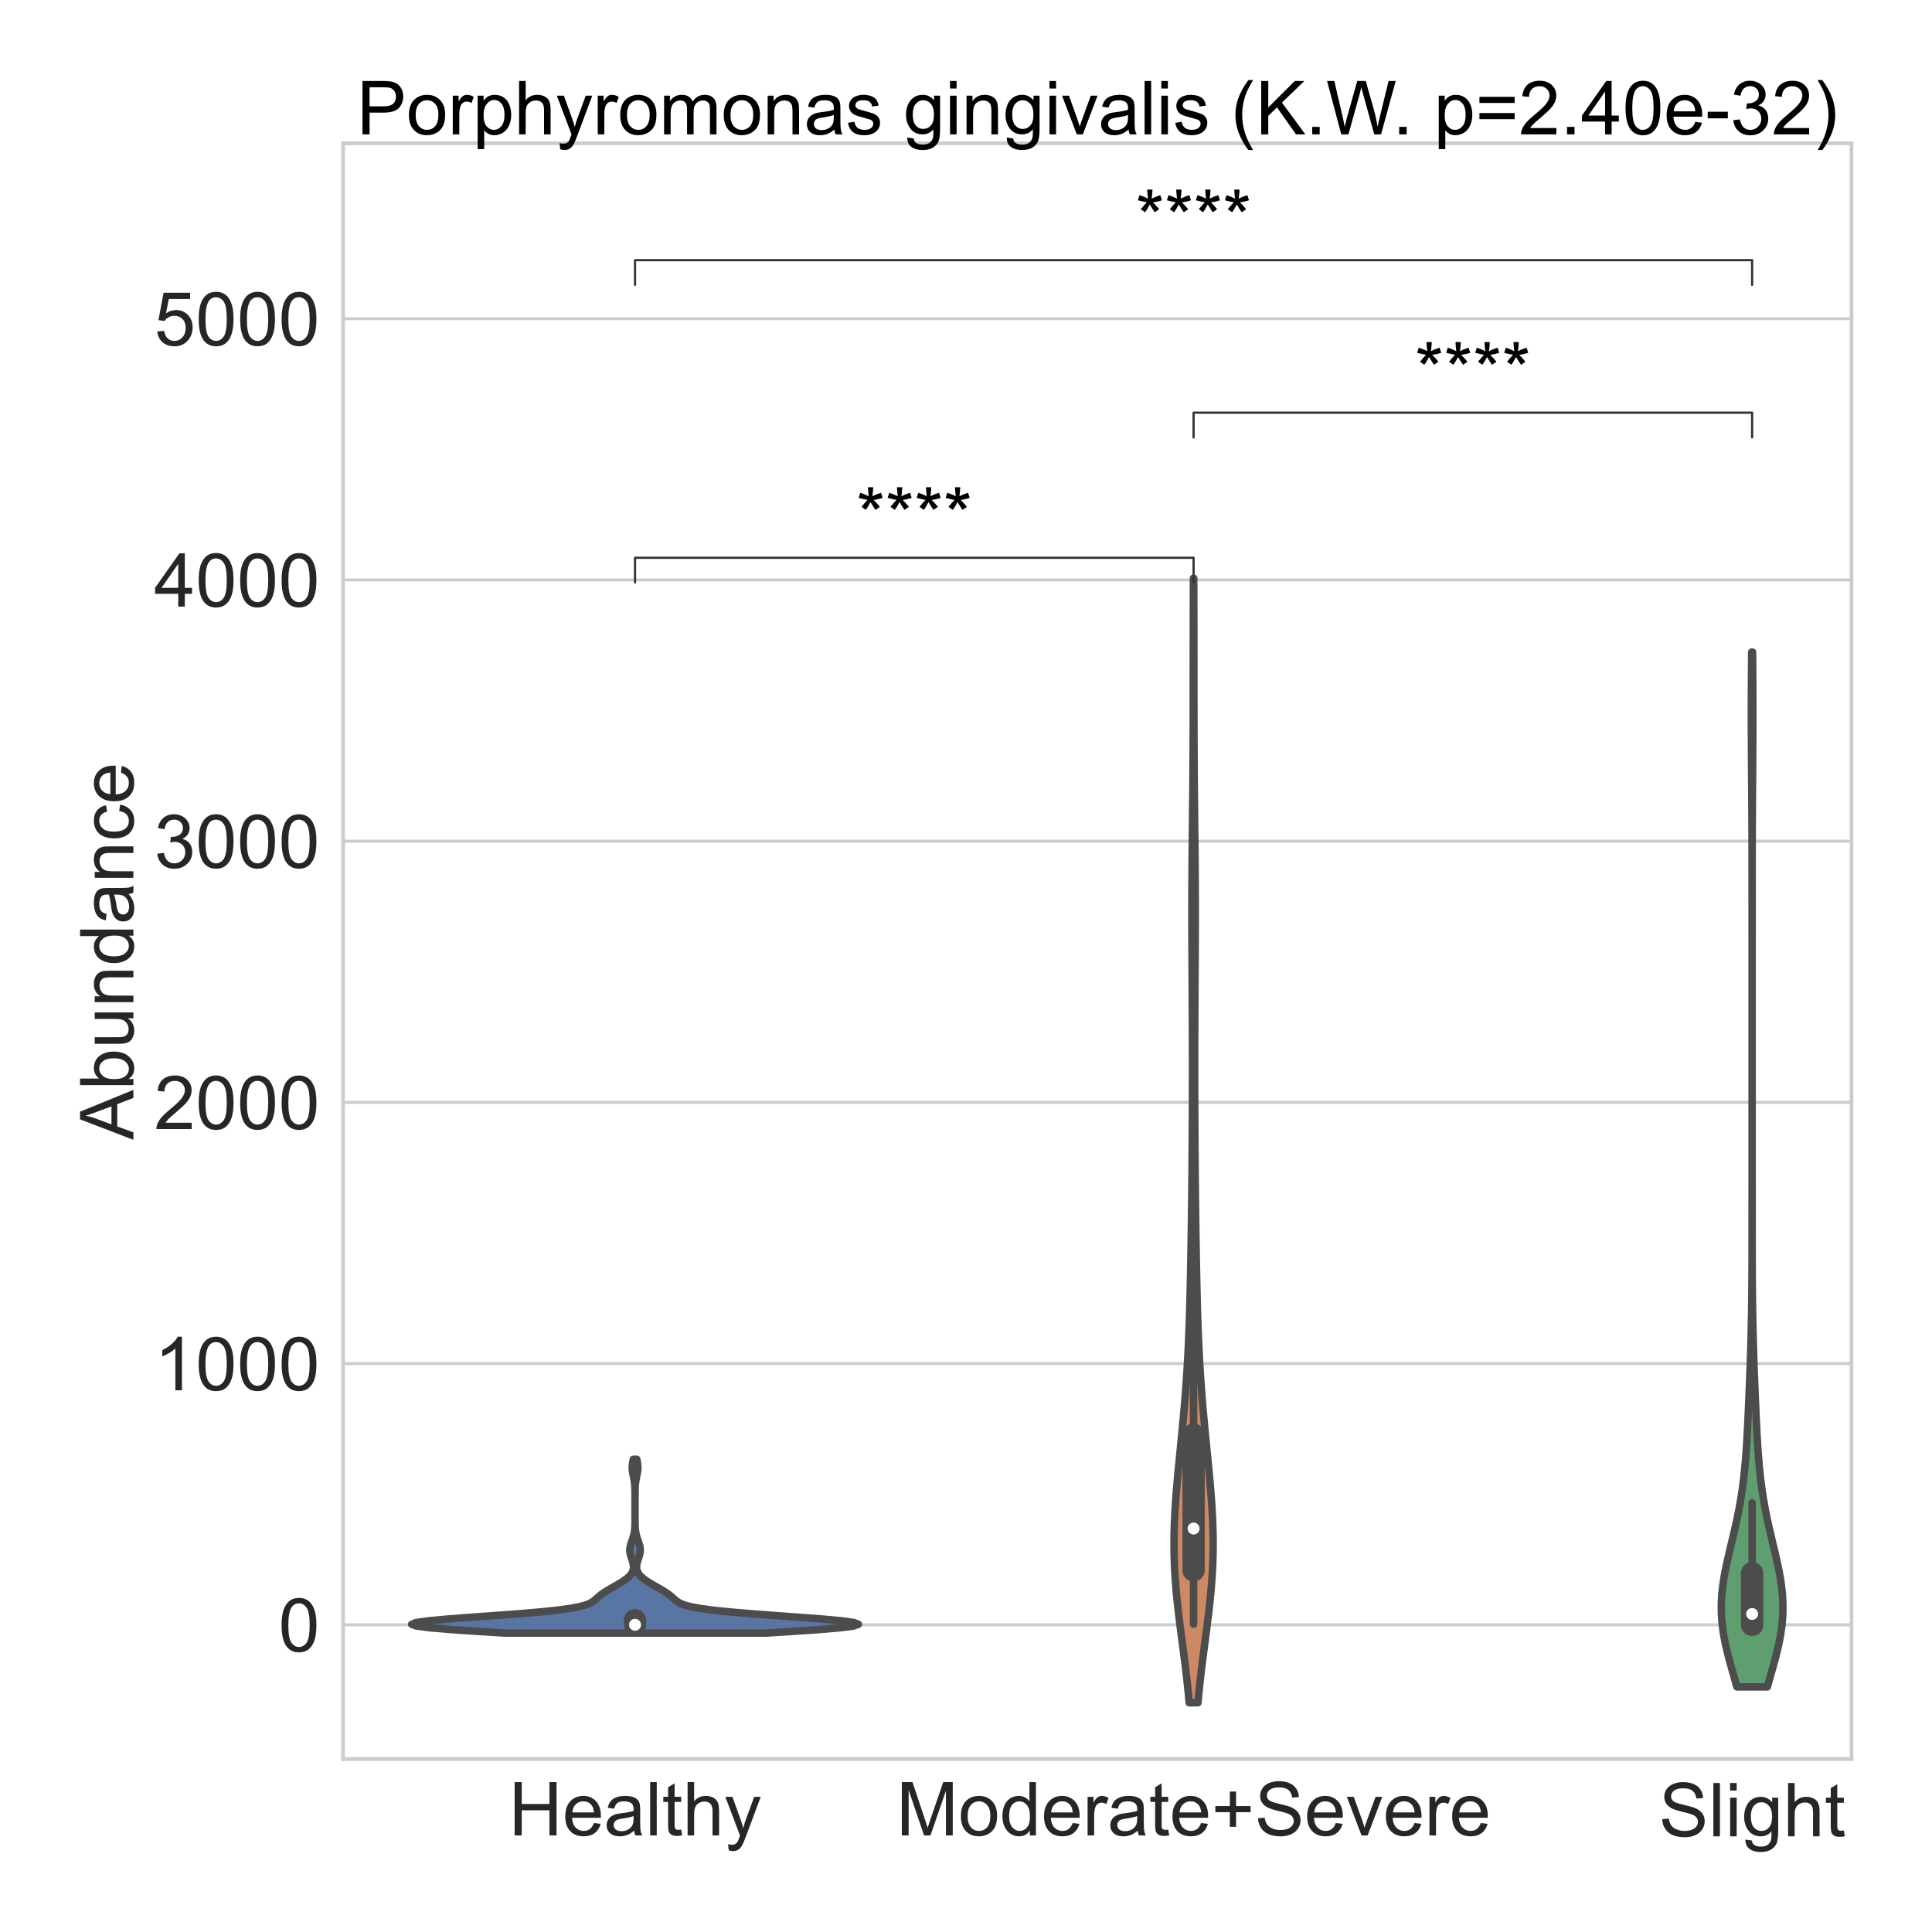 <?xml version="1.0" encoding="utf-8" standalone="no"?>
<!DOCTYPE svg PUBLIC "-//W3C//DTD SVG 1.1//EN"
  "http://www.w3.org/Graphics/SVG/1.1/DTD/svg11.dtd">
<!-- Created with matplotlib (https://matplotlib.org/) -->
<svg height="1296pt" version="1.1" viewBox="0 0 1296 1296" width="1296pt" xmlns="http://www.w3.org/2000/svg" xmlns:xlink="http://www.w3.org/1999/xlink">
 <defs>
  <style type="text/css">*{stroke-linecap:butt;stroke-linejoin:round;}</style>
 </defs>
 <g id="figure_1">
  <g id="patch_1">
   <path d="M 0 1296 
L 1296 1296 
L 1296 0 
L 0 0 
z
" style="fill:#ffffff;"/>
  </g>
  <g id="axes_1">
   <g id="patch_2">
    <path d="M 230.13 1179.94 
L 1242 1179.94 
L 1242 96.12 
L 230.13 96.12 
z
" style="fill:#ffffff;"/>
   </g>
   <g id="matplotlib.axis_1">
    <g id="xtick_1">
     <g id="text_1">
      <!-- Healthy -->
      <g style="fill:#262626;" transform="translate(341.23 1231.229)scale(0.5 -0.5)">
       <defs>
        <path d="M 8.016 0 
L 8.016 71.578 
L 17.484 71.578 
L 17.484 42.188 
L 54.688 42.188 
L 54.688 71.578 
L 64.156 71.578 
L 64.156 0 
L 54.688 0 
L 54.688 33.734 
L 17.484 33.734 
L 17.484 0 
z
" id="ArialMT-72"/>
        <path d="M 42.094 16.703 
L 51.172 15.578 
Q 49.031 7.625 43.219 3.219 
Q 37.406 -1.172 28.375 -1.172 
Q 17 -1.172 10.328 5.828 
Q 3.656 12.844 3.656 25.484 
Q 3.656 38.578 10.391 45.797 
Q 17.141 53.031 27.875 53.031 
Q 38.281 53.031 44.875 45.953 
Q 51.469 38.875 51.469 26.031 
Q 51.469 25.25 51.422 23.688 
L 12.75 23.688 
Q 13.234 15.141 17.578 10.594 
Q 21.922 6.062 28.422 6.062 
Q 33.25 6.062 36.672 8.594 
Q 40.094 11.141 42.094 16.703 
z
M 13.234 30.906 
L 42.188 30.906 
Q 41.609 37.453 38.875 40.719 
Q 34.672 45.797 27.984 45.797 
Q 21.922 45.797 17.797 41.75 
Q 13.672 37.703 13.234 30.906 
z
" id="ArialMT-101"/>
        <path d="M 40.438 6.391 
Q 35.547 2.25 31.031 0.531 
Q 26.516 -1.172 21.344 -1.172 
Q 12.797 -1.172 8.203 3 
Q 3.609 7.172 3.609 13.672 
Q 3.609 17.484 5.344 20.625 
Q 7.078 23.781 9.891 25.688 
Q 12.703 27.594 16.219 28.562 
Q 18.797 29.25 24.031 29.891 
Q 34.672 31.156 39.703 32.906 
Q 39.75 34.719 39.75 35.203 
Q 39.75 40.578 37.25 42.781 
Q 33.891 45.75 27.25 45.75 
Q 21.047 45.75 18.094 43.578 
Q 15.141 41.406 13.719 35.891 
L 5.125 37.062 
Q 6.297 42.578 8.984 45.969 
Q 11.672 49.359 16.75 51.188 
Q 21.828 53.031 28.516 53.031 
Q 35.156 53.031 39.297 51.469 
Q 43.453 49.906 45.406 47.531 
Q 47.359 45.172 48.141 41.547 
Q 48.578 39.312 48.578 33.453 
L 48.578 21.734 
Q 48.578 9.469 49.141 6.219 
Q 49.703 2.984 51.375 0 
L 42.188 0 
Q 40.828 2.734 40.438 6.391 
z
M 39.703 26.031 
Q 34.906 24.078 25.344 22.703 
Q 19.922 21.922 17.672 20.938 
Q 15.438 19.969 14.203 18.094 
Q 12.984 16.219 12.984 13.922 
Q 12.984 10.406 15.641 8.062 
Q 18.312 5.719 23.438 5.719 
Q 28.516 5.719 32.469 7.938 
Q 36.422 10.156 38.281 14.016 
Q 39.703 17 39.703 22.797 
z
" id="ArialMT-97"/>
        <path d="M 6.391 0 
L 6.391 71.578 
L 15.188 71.578 
L 15.188 0 
z
" id="ArialMT-108"/>
        <path d="M 25.781 7.859 
L 27.047 0.094 
Q 23.344 -0.688 20.406 -0.688 
Q 15.625 -0.688 12.984 0.828 
Q 10.359 2.344 9.281 4.812 
Q 8.203 7.281 8.203 15.188 
L 8.203 45.016 
L 1.766 45.016 
L 1.766 51.859 
L 8.203 51.859 
L 8.203 64.703 
L 16.938 69.969 
L 16.938 51.859 
L 25.781 51.859 
L 25.781 45.016 
L 16.938 45.016 
L 16.938 14.703 
Q 16.938 10.938 17.406 9.859 
Q 17.875 8.797 18.922 8.156 
Q 19.969 7.516 21.922 7.516 
Q 23.391 7.516 25.781 7.859 
z
" id="ArialMT-116"/>
        <path d="M 6.594 0 
L 6.594 71.578 
L 15.375 71.578 
L 15.375 45.906 
Q 21.531 53.031 30.906 53.031 
Q 36.672 53.031 40.922 50.75 
Q 45.172 48.484 47 44.484 
Q 48.828 40.484 48.828 32.859 
L 48.828 0 
L 40.047 0 
L 40.047 32.859 
Q 40.047 39.453 37.188 42.453 
Q 34.328 45.453 29.109 45.453 
Q 25.203 45.453 21.75 43.422 
Q 18.312 41.406 16.844 37.938 
Q 15.375 34.469 15.375 28.375 
L 15.375 0 
z
" id="ArialMT-104"/>
        <path d="M 6.203 -19.969 
L 5.219 -11.719 
Q 8.109 -12.5 10.25 -12.5 
Q 13.188 -12.5 14.938 -11.516 
Q 16.703 -10.547 17.828 -8.797 
Q 18.656 -7.469 20.516 -2.25 
Q 20.75 -1.516 21.297 -0.094 
L 1.609 51.859 
L 11.078 51.859 
L 21.875 21.828 
Q 23.969 16.109 25.641 9.812 
Q 27.156 15.875 29.25 21.625 
L 40.328 51.859 
L 49.125 51.859 
L 29.391 -0.875 
Q 26.219 -9.422 24.469 -12.641 
Q 22.125 -17 19.094 -19.016 
Q 16.062 -21.047 11.859 -21.047 
Q 9.328 -21.047 6.203 -19.969 
z
" id="ArialMT-121"/>
       </defs>
       <use xlink:href="#ArialMT-72"/>
       <use x="72.217" xlink:href="#ArialMT-101"/>
       <use x="127.832" xlink:href="#ArialMT-97"/>
       <use x="183.447" xlink:href="#ArialMT-108"/>
       <use x="205.664" xlink:href="#ArialMT-116"/>
       <use x="233.447" xlink:href="#ArialMT-104"/>
       <use x="289.062" xlink:href="#ArialMT-121"/>
      </g>
     </g>
    </g>
    <g id="xtick_2">
     <g id="text_2">
      <!-- Moderate+Severe -->
      <g style="fill:#262626;" transform="translate(601.248 1231.229)scale(0.5 -0.5)">
       <defs>
        <path d="M 7.422 0 
L 7.422 71.578 
L 21.688 71.578 
L 38.625 20.906 
Q 40.969 13.812 42.047 10.297 
Q 43.266 14.203 45.844 21.781 
L 62.984 71.578 
L 75.734 71.578 
L 75.734 0 
L 66.609 0 
L 66.609 59.906 
L 45.797 0 
L 37.25 0 
L 16.547 60.938 
L 16.547 0 
z
" id="ArialMT-77"/>
        <path d="M 3.328 25.922 
Q 3.328 40.328 11.328 47.266 
Q 18.016 53.031 27.641 53.031 
Q 38.328 53.031 45.109 46.016 
Q 51.906 39.016 51.906 26.656 
Q 51.906 16.656 48.906 10.906 
Q 45.906 5.172 40.156 2 
Q 34.422 -1.172 27.641 -1.172 
Q 16.75 -1.172 10.031 5.812 
Q 3.328 12.797 3.328 25.922 
z
M 12.359 25.922 
Q 12.359 15.969 16.703 11.016 
Q 21.047 6.062 27.641 6.062 
Q 34.188 6.062 38.531 11.031 
Q 42.875 16.016 42.875 26.219 
Q 42.875 35.844 38.5 40.797 
Q 34.125 45.75 27.641 45.75 
Q 21.047 45.75 16.703 40.812 
Q 12.359 35.891 12.359 25.922 
z
" id="ArialMT-111"/>
        <path d="M 40.234 0 
L 40.234 6.547 
Q 35.297 -1.172 25.734 -1.172 
Q 19.531 -1.172 14.328 2.25 
Q 9.125 5.672 6.266 11.797 
Q 3.422 17.922 3.422 25.875 
Q 3.422 33.641 6 39.969 
Q 8.594 46.297 13.766 49.656 
Q 18.953 53.031 25.344 53.031 
Q 30.031 53.031 33.688 51.047 
Q 37.359 49.078 39.656 45.906 
L 39.656 71.578 
L 48.391 71.578 
L 48.391 0 
z
M 12.453 25.875 
Q 12.453 15.922 16.641 10.984 
Q 20.844 6.062 26.562 6.062 
Q 32.328 6.062 36.344 10.766 
Q 40.375 15.484 40.375 25.141 
Q 40.375 35.797 36.266 40.766 
Q 32.172 45.75 26.172 45.75 
Q 20.312 45.75 16.375 40.969 
Q 12.453 36.188 12.453 25.875 
z
" id="ArialMT-100"/>
        <path d="M 6.5 0 
L 6.5 51.859 
L 14.406 51.859 
L 14.406 44 
Q 17.438 49.516 20 51.266 
Q 22.562 53.031 25.641 53.031 
Q 30.078 53.031 34.672 50.203 
L 31.641 42.047 
Q 28.422 43.953 25.203 43.953 
Q 22.312 43.953 20.016 42.219 
Q 17.719 40.484 16.75 37.406 
Q 15.281 32.719 15.281 27.156 
L 15.281 0 
z
" id="ArialMT-114"/>
        <path d="M 25.047 11.578 
L 25.047 31.203 
L 5.562 31.203 
L 5.562 39.406 
L 25.047 39.406 
L 25.047 58.891 
L 33.344 58.891 
L 33.344 39.406 
L 52.828 39.406 
L 52.828 31.203 
L 33.344 31.203 
L 33.344 11.578 
z
" id="ArialMT-43"/>
        <path d="M 4.5 23 
L 13.422 23.781 
Q 14.062 18.406 16.375 14.969 
Q 18.703 11.531 23.578 9.406 
Q 28.469 7.281 34.578 7.281 
Q 39.984 7.281 44.141 8.891 
Q 48.297 10.5 50.312 13.297 
Q 52.344 16.109 52.344 19.438 
Q 52.344 22.797 50.391 25.312 
Q 48.438 27.828 43.953 29.547 
Q 41.062 30.672 31.203 33.031 
Q 21.344 35.406 17.391 37.5 
Q 12.25 40.188 9.734 44.156 
Q 7.234 48.141 7.234 53.078 
Q 7.234 58.5 10.297 63.203 
Q 13.375 67.922 19.281 70.359 
Q 25.203 72.797 32.422 72.797 
Q 40.375 72.797 46.453 70.234 
Q 52.547 67.672 55.812 62.688 
Q 59.078 57.719 59.328 51.422 
L 50.25 50.734 
Q 49.516 57.516 45.281 60.984 
Q 41.062 64.453 32.812 64.453 
Q 24.219 64.453 20.281 61.297 
Q 16.359 58.156 16.359 53.719 
Q 16.359 49.859 19.141 47.359 
Q 21.875 44.875 33.422 42.266 
Q 44.969 39.656 49.266 37.703 
Q 55.516 34.812 58.484 30.391 
Q 61.469 25.984 61.469 20.219 
Q 61.469 14.5 58.203 9.438 
Q 54.938 4.391 48.797 1.578 
Q 42.672 -1.219 35.016 -1.219 
Q 25.297 -1.219 18.719 1.609 
Q 12.156 4.438 8.422 10.125 
Q 4.688 15.828 4.5 23 
z
" id="ArialMT-83"/>
        <path d="M 21 0 
L 1.266 51.859 
L 10.547 51.859 
L 21.688 20.797 
Q 23.484 15.766 25 10.359 
Q 26.172 14.453 28.266 20.219 
L 39.797 51.859 
L 48.828 51.859 
L 29.203 0 
z
" id="ArialMT-118"/>
       </defs>
       <use xlink:href="#ArialMT-77"/>
       <use x="83.301" xlink:href="#ArialMT-111"/>
       <use x="138.916" xlink:href="#ArialMT-100"/>
       <use x="194.531" xlink:href="#ArialMT-101"/>
       <use x="250.146" xlink:href="#ArialMT-114"/>
       <use x="283.447" xlink:href="#ArialMT-97"/>
       <use x="339.062" xlink:href="#ArialMT-116"/>
       <use x="366.846" xlink:href="#ArialMT-101"/>
       <use x="422.461" xlink:href="#ArialMT-43"/>
       <use x="480.859" xlink:href="#ArialMT-83"/>
       <use x="547.559" xlink:href="#ArialMT-101"/>
       <use x="603.174" xlink:href="#ArialMT-118"/>
       <use x="653.174" xlink:href="#ArialMT-101"/>
       <use x="708.789" xlink:href="#ArialMT-114"/>
       <use x="742.09" xlink:href="#ArialMT-101"/>
      </g>
     </g>
    </g>
    <g id="xtick_3">
     <g id="text_3">
      <!-- Slight -->
      <g style="fill:#262626;" transform="translate(1112.798 1231.838)scale(0.5 -0.5)">
       <defs>
        <path d="M 6.641 61.469 
L 6.641 71.578 
L 15.438 71.578 
L 15.438 61.469 
z
M 6.641 0 
L 6.641 51.859 
L 15.438 51.859 
L 15.438 0 
z
" id="ArialMT-105"/>
        <path d="M 4.984 -4.297 
L 13.531 -5.562 
Q 14.062 -9.516 16.5 -11.328 
Q 19.781 -13.766 25.438 -13.766 
Q 31.547 -13.766 34.859 -11.328 
Q 38.188 -8.891 39.359 -4.5 
Q 40.047 -1.812 39.984 6.781 
Q 34.234 0 25.641 0 
Q 14.938 0 9.078 7.719 
Q 3.219 15.438 3.219 26.219 
Q 3.219 33.641 5.906 39.906 
Q 8.594 46.188 13.688 49.609 
Q 18.797 53.031 25.688 53.031 
Q 34.859 53.031 40.828 45.609 
L 40.828 51.859 
L 48.922 51.859 
L 48.922 7.031 
Q 48.922 -5.078 46.453 -10.125 
Q 44 -15.188 38.641 -18.109 
Q 33.297 -21.047 25.484 -21.047 
Q 16.219 -21.047 10.5 -16.875 
Q 4.781 -12.703 4.984 -4.297 
z
M 12.25 26.859 
Q 12.25 16.656 16.297 11.969 
Q 20.359 7.281 26.469 7.281 
Q 32.516 7.281 36.609 11.938 
Q 40.719 16.609 40.719 26.562 
Q 40.719 36.078 36.5 40.906 
Q 32.281 45.75 26.312 45.75 
Q 20.453 45.75 16.344 40.984 
Q 12.25 36.234 12.25 26.859 
z
" id="ArialMT-103"/>
       </defs>
       <use xlink:href="#ArialMT-83"/>
       <use x="66.699" xlink:href="#ArialMT-108"/>
       <use x="88.916" xlink:href="#ArialMT-105"/>
       <use x="111.133" xlink:href="#ArialMT-103"/>
       <use x="166.748" xlink:href="#ArialMT-104"/>
       <use x="222.363" xlink:href="#ArialMT-116"/>
      </g>
     </g>
    </g>
   </g>
   <g id="matplotlib.axis_2">
    <g id="ytick_1">
     <g id="line2d_1">
      <path clip-path="url(#pfa13e5cedb)" d="M 230.13 1089.929 
L 1242 1089.929 
" style="fill:none;stroke:#cccccc;stroke-linecap:round;stroke-width:2;"/>
     </g>
     <g id="text_4">
      <!-- 0 -->
      <g style="fill:#262626;" transform="translate(186.825 1107.823)scale(0.5 -0.5)">
       <defs>
        <path d="M 4.156 35.297 
Q 4.156 48 6.766 55.734 
Q 9.375 63.484 14.516 67.672 
Q 19.672 71.875 27.484 71.875 
Q 33.25 71.875 37.594 69.547 
Q 41.938 67.234 44.766 62.859 
Q 47.609 58.5 49.219 52.219 
Q 50.828 45.953 50.828 35.297 
Q 50.828 22.703 48.234 14.969 
Q 45.656 7.234 40.5 3 
Q 35.359 -1.219 27.484 -1.219 
Q 17.141 -1.219 11.234 6.203 
Q 4.156 15.141 4.156 35.297 
z
M 13.188 35.297 
Q 13.188 17.672 17.312 11.828 
Q 21.438 6 27.484 6 
Q 33.547 6 37.672 11.859 
Q 41.797 17.719 41.797 35.297 
Q 41.797 52.984 37.672 58.781 
Q 33.547 64.594 27.391 64.594 
Q 21.344 64.594 17.719 59.469 
Q 13.188 52.938 13.188 35.297 
z
" id="ArialMT-48"/>
       </defs>
       <use xlink:href="#ArialMT-48"/>
      </g>
     </g>
    </g>
    <g id="ytick_2">
     <g id="line2d_2">
      <path clip-path="url(#pfa13e5cedb)" d="M 230.13 914.702 
L 1242 914.702 
" style="fill:none;stroke:#cccccc;stroke-linecap:round;stroke-width:2;"/>
     </g>
     <g id="text_5">
      <!-- 1000 -->
      <g style="fill:#262626;" transform="translate(103.411 932.597)scale(0.5 -0.5)">
       <defs>
        <path d="M 37.25 0 
L 28.469 0 
L 28.469 56 
Q 25.297 52.984 20.141 49.953 
Q 14.984 46.922 10.891 45.406 
L 10.891 53.906 
Q 18.266 57.375 23.781 62.297 
Q 29.297 67.234 31.594 71.875 
L 37.25 71.875 
z
" id="ArialMT-49"/>
       </defs>
       <use xlink:href="#ArialMT-49"/>
       <use x="55.615" xlink:href="#ArialMT-48"/>
       <use x="111.23" xlink:href="#ArialMT-48"/>
       <use x="166.846" xlink:href="#ArialMT-48"/>
      </g>
     </g>
    </g>
    <g id="ytick_3">
     <g id="line2d_3">
      <path clip-path="url(#pfa13e5cedb)" d="M 230.13 739.476 
L 1242 739.476 
" style="fill:none;stroke:#cccccc;stroke-linecap:round;stroke-width:2;"/>
     </g>
     <g id="text_6">
      <!-- 2000 -->
      <g style="fill:#262626;" transform="translate(103.411 757.37)scale(0.5 -0.5)">
       <defs>
        <path d="M 50.344 8.453 
L 50.344 0 
L 3.031 0 
Q 2.938 3.172 4.047 6.109 
Q 5.859 10.938 9.828 15.625 
Q 13.812 20.312 21.344 26.469 
Q 33.016 36.031 37.109 41.625 
Q 41.219 47.219 41.219 52.203 
Q 41.219 57.422 37.469 61 
Q 33.734 64.594 27.734 64.594 
Q 21.391 64.594 17.578 60.781 
Q 13.766 56.984 13.719 50.25 
L 4.688 51.172 
Q 5.609 61.281 11.656 66.578 
Q 17.719 71.875 27.938 71.875 
Q 38.234 71.875 44.234 66.156 
Q 50.25 60.453 50.25 52 
Q 50.25 47.703 48.484 43.547 
Q 46.734 39.406 42.656 34.812 
Q 38.578 30.219 29.109 22.219 
Q 21.188 15.578 18.938 13.203 
Q 16.703 10.844 15.234 8.453 
z
" id="ArialMT-50"/>
       </defs>
       <use xlink:href="#ArialMT-50"/>
       <use x="55.615" xlink:href="#ArialMT-48"/>
       <use x="111.23" xlink:href="#ArialMT-48"/>
       <use x="166.846" xlink:href="#ArialMT-48"/>
      </g>
     </g>
    </g>
    <g id="ytick_4">
     <g id="line2d_4">
      <path clip-path="url(#pfa13e5cedb)" d="M 230.13 564.249 
L 1242 564.249 
" style="fill:none;stroke:#cccccc;stroke-linecap:round;stroke-width:2;"/>
     </g>
     <g id="text_7">
      <!-- 3000 -->
      <g style="fill:#262626;" transform="translate(103.411 582.144)scale(0.5 -0.5)">
       <defs>
        <path d="M 4.203 18.891 
L 12.984 20.062 
Q 14.5 12.594 18.141 9.297 
Q 21.781 6 27 6 
Q 33.203 6 37.469 10.297 
Q 41.75 14.594 41.75 20.953 
Q 41.75 27 37.797 30.922 
Q 33.844 34.859 27.734 34.859 
Q 25.25 34.859 21.531 33.891 
L 22.516 41.609 
Q 23.391 41.5 23.922 41.5 
Q 29.547 41.5 34.031 44.422 
Q 38.531 47.359 38.531 53.469 
Q 38.531 58.297 35.25 61.469 
Q 31.984 64.656 26.812 64.656 
Q 21.688 64.656 18.266 61.422 
Q 14.844 58.203 13.875 51.766 
L 5.078 53.328 
Q 6.688 62.156 12.391 67.016 
Q 18.109 71.875 26.609 71.875 
Q 32.469 71.875 37.391 69.359 
Q 42.328 66.844 44.938 62.5 
Q 47.562 58.156 47.562 53.266 
Q 47.562 48.641 45.062 44.828 
Q 42.578 41.016 37.703 38.766 
Q 44.047 37.312 47.562 32.688 
Q 51.078 28.078 51.078 21.141 
Q 51.078 11.766 44.234 5.25 
Q 37.406 -1.266 26.953 -1.266 
Q 17.531 -1.266 11.297 4.344 
Q 5.078 9.969 4.203 18.891 
z
" id="ArialMT-51"/>
       </defs>
       <use xlink:href="#ArialMT-51"/>
       <use x="55.615" xlink:href="#ArialMT-48"/>
       <use x="111.23" xlink:href="#ArialMT-48"/>
       <use x="166.846" xlink:href="#ArialMT-48"/>
      </g>
     </g>
    </g>
    <g id="ytick_5">
     <g id="line2d_5">
      <path clip-path="url(#pfa13e5cedb)" d="M 230.13 389.023 
L 1242 389.023 
" style="fill:none;stroke:#cccccc;stroke-linecap:round;stroke-width:2;"/>
     </g>
     <g id="text_8">
      <!-- 4000 -->
      <g style="fill:#262626;" transform="translate(103.411 406.917)scale(0.5 -0.5)">
       <defs>
        <path d="M 32.328 0 
L 32.328 17.141 
L 1.266 17.141 
L 1.266 25.203 
L 33.938 71.578 
L 41.109 71.578 
L 41.109 25.203 
L 50.781 25.203 
L 50.781 17.141 
L 41.109 17.141 
L 41.109 0 
z
M 32.328 25.203 
L 32.328 57.469 
L 9.906 25.203 
z
" id="ArialMT-52"/>
       </defs>
       <use xlink:href="#ArialMT-52"/>
       <use x="55.615" xlink:href="#ArialMT-48"/>
       <use x="111.23" xlink:href="#ArialMT-48"/>
       <use x="166.846" xlink:href="#ArialMT-48"/>
      </g>
     </g>
    </g>
    <g id="ytick_6">
     <g id="line2d_6">
      <path clip-path="url(#pfa13e5cedb)" d="M 230.13 213.796 
L 1242 213.796 
" style="fill:none;stroke:#cccccc;stroke-linecap:round;stroke-width:2;"/>
     </g>
     <g id="text_9">
      <!-- 5000 -->
      <g style="fill:#262626;" transform="translate(103.411 231.691)scale(0.5 -0.5)">
       <defs>
        <path d="M 4.156 18.75 
L 13.375 19.531 
Q 14.406 12.797 18.141 9.391 
Q 21.875 6 27.156 6 
Q 33.5 6 37.891 10.781 
Q 42.281 15.578 42.281 23.484 
Q 42.281 31 38.062 35.344 
Q 33.844 39.703 27 39.703 
Q 22.75 39.703 19.328 37.766 
Q 15.922 35.844 13.969 32.766 
L 5.719 33.844 
L 12.641 70.609 
L 48.25 70.609 
L 48.25 62.203 
L 19.672 62.203 
L 15.828 42.969 
Q 22.266 47.469 29.344 47.469 
Q 38.719 47.469 45.156 40.969 
Q 51.609 34.469 51.609 24.266 
Q 51.609 14.547 45.953 7.469 
Q 39.062 -1.219 27.156 -1.219 
Q 17.391 -1.219 11.203 4.25 
Q 5.031 9.719 4.156 18.75 
z
" id="ArialMT-53"/>
       </defs>
       <use xlink:href="#ArialMT-53"/>
       <use x="55.615" xlink:href="#ArialMT-48"/>
       <use x="111.23" xlink:href="#ArialMT-48"/>
       <use x="166.846" xlink:href="#ArialMT-48"/>
      </g>
     </g>
    </g>
    <g id="text_10">
     <!-- Abundance -->
     <g style="fill:#262626;" transform="translate(89.474 764.522)rotate(-90)scale(0.5 -0.5)">
      <defs>
       <path d="M -0.141 0 
L 27.344 71.578 
L 37.547 71.578 
L 66.844 0 
L 56.062 0 
L 47.703 21.688 
L 17.781 21.688 
L 9.906 0 
z
M 20.516 29.391 
L 44.781 29.391 
L 37.312 49.219 
Q 33.891 58.25 32.234 64.062 
Q 30.859 57.172 28.375 50.391 
z
" id="ArialMT-65"/>
       <path d="M 14.703 0 
L 6.547 0 
L 6.547 71.578 
L 15.328 71.578 
L 15.328 46.047 
Q 20.906 53.031 29.547 53.031 
Q 34.328 53.031 38.594 51.094 
Q 42.875 49.172 45.625 45.672 
Q 48.391 42.188 49.953 37.25 
Q 51.516 32.328 51.516 26.703 
Q 51.516 13.375 44.922 6.094 
Q 38.328 -1.172 29.109 -1.172 
Q 19.922 -1.172 14.703 6.5 
z
M 14.594 26.312 
Q 14.594 17 17.141 12.844 
Q 21.297 6.062 28.375 6.062 
Q 34.125 6.062 38.328 11.062 
Q 42.531 16.062 42.531 25.984 
Q 42.531 36.141 38.5 40.969 
Q 34.469 45.797 28.766 45.797 
Q 23 45.797 18.797 40.797 
Q 14.594 35.797 14.594 26.312 
z
" id="ArialMT-98"/>
       <path d="M 40.578 0 
L 40.578 7.625 
Q 34.516 -1.172 24.125 -1.172 
Q 19.531 -1.172 15.547 0.578 
Q 11.578 2.344 9.641 5 
Q 7.719 7.672 6.938 11.531 
Q 6.391 14.109 6.391 19.734 
L 6.391 51.859 
L 15.188 51.859 
L 15.188 23.094 
Q 15.188 16.219 15.719 13.812 
Q 16.547 10.359 19.234 8.375 
Q 21.922 6.391 25.875 6.391 
Q 29.828 6.391 33.297 8.422 
Q 36.766 10.453 38.203 13.938 
Q 39.656 17.438 39.656 24.078 
L 39.656 51.859 
L 48.438 51.859 
L 48.438 0 
z
" id="ArialMT-117"/>
       <path d="M 6.594 0 
L 6.594 51.859 
L 14.5 51.859 
L 14.5 44.484 
Q 20.219 53.031 31 53.031 
Q 35.688 53.031 39.625 51.344 
Q 43.562 49.656 45.516 46.922 
Q 47.469 44.188 48.25 40.438 
Q 48.734 37.984 48.734 31.891 
L 48.734 0 
L 39.938 0 
L 39.938 31.547 
Q 39.938 36.922 38.906 39.578 
Q 37.891 42.234 35.281 43.812 
Q 32.672 45.406 29.156 45.406 
Q 23.531 45.406 19.453 41.844 
Q 15.375 38.281 15.375 28.328 
L 15.375 0 
z
" id="ArialMT-110"/>
       <path d="M 40.438 19 
L 49.078 17.875 
Q 47.656 8.938 41.812 3.875 
Q 35.984 -1.172 27.484 -1.172 
Q 16.844 -1.172 10.375 5.781 
Q 3.906 12.75 3.906 25.734 
Q 3.906 34.125 6.688 40.422 
Q 9.469 46.734 15.156 49.875 
Q 20.844 53.031 27.547 53.031 
Q 35.984 53.031 41.359 48.75 
Q 46.734 44.484 48.25 36.625 
L 39.703 35.297 
Q 38.484 40.531 35.375 43.156 
Q 32.281 45.797 27.875 45.797 
Q 21.234 45.797 17.078 41.031 
Q 12.938 36.281 12.938 25.984 
Q 12.938 15.531 16.938 10.797 
Q 20.953 6.062 27.391 6.062 
Q 32.562 6.062 36.031 9.234 
Q 39.5 12.406 40.438 19 
z
" id="ArialMT-99"/>
      </defs>
      <use xlink:href="#ArialMT-65"/>
      <use x="66.699" xlink:href="#ArialMT-98"/>
      <use x="122.314" xlink:href="#ArialMT-117"/>
      <use x="177.93" xlink:href="#ArialMT-110"/>
      <use x="233.545" xlink:href="#ArialMT-100"/>
      <use x="289.16" xlink:href="#ArialMT-97"/>
      <use x="344.775" xlink:href="#ArialMT-110"/>
      <use x="400.391" xlink:href="#ArialMT-99"/>
      <use x="450.391" xlink:href="#ArialMT-101"/>
     </g>
    </g>
   </g>
   <g id="PolyCollection_1">
    <defs>
     <path d="M 513.443 -200.518 
L 338.541 -200.518 
L 319.759 -201.696 
L 302.478 -202.873 
L 288.497 -204.051 
L 279.376 -205.229 
L 276.124 -206.407 
L 278.996 -207.584 
L 287.44 -208.762 
L 300.22 -209.94 
L 315.679 -211.117 
L 332.055 -212.295 
L 347.786 -213.473 
L 361.716 -214.651 
L 373.19 -215.828 
L 382.032 -217.006 
L 388.438 -218.184 
L 392.841 -219.361 
L 395.773 -220.539 
L 397.757 -221.717 
L 399.234 -222.894 
L 400.534 -224.072 
L 401.869 -225.25 
L 403.352 -226.428 
L 405.017 -227.605 
L 406.854 -228.783 
L 408.824 -229.961 
L 410.873 -231.138 
L 412.947 -232.316 
L 414.987 -233.494 
L 416.935 -234.672 
L 418.738 -235.849 
L 420.347 -237.027 
L 421.726 -238.205 
L 422.854 -239.382 
L 423.726 -240.56 
L 424.35 -241.738 
L 424.746 -242.915 
L 424.94 -244.093 
L 424.96 -245.271 
L 424.833 -246.449 
L 424.59 -247.626 
L 424.261 -248.804 
L 423.879 -249.982 
L 423.482 -251.159 
L 423.109 -252.337 
L 422.797 -253.515 
L 422.58 -254.693 
L 422.482 -255.87 
L 422.512 -257.048 
L 422.669 -258.226 
L 422.936 -259.403 
L 423.286 -260.581 
L 423.685 -261.759 
L 424.1 -262.936 
L 424.5 -264.114 
L 424.861 -265.292 
L 425.168 -266.47 
L 425.416 -267.647 
L 425.605 -268.825 
L 425.743 -270.003 
L 425.838 -271.18 
L 425.901 -272.358 
L 425.94 -273.536 
L 425.964 -274.714 
L 425.978 -275.891 
L 425.985 -277.069 
L 425.989 -278.247 
L 425.991 -279.424 
L 425.992 -280.602 
L 425.992 -281.78 
L 425.992 -282.957 
L 425.992 -284.135 
L 425.992 -285.313 
L 425.992 -286.491 
L 425.992 -287.668 
L 425.992 -288.846 
L 425.991 -290.024 
L 425.99 -291.201 
L 425.987 -292.379 
L 425.982 -293.557 
L 425.973 -294.735 
L 425.956 -295.912 
L 425.928 -297.09 
L 425.883 -298.268 
L 425.815 -299.445 
L 425.717 -300.623 
L 425.584 -301.801 
L 425.413 -302.978 
L 425.206 -304.156 
L 424.972 -305.334 
L 424.727 -306.512 
L 424.492 -307.689 
L 424.292 -308.867 
L 424.15 -310.045 
L 424.084 -311.222 
L 424.102 -312.4 
L 424.203 -313.578 
L 424.373 -314.756 
L 424.591 -315.933 
L 424.833 -317.111 
L 427.152 -317.111 
L 427.152 -317.111 
L 427.394 -315.933 
L 427.612 -314.756 
L 427.782 -313.578 
L 427.882 -312.4 
L 427.9 -311.222 
L 427.834 -310.045 
L 427.692 -308.867 
L 427.492 -307.689 
L 427.257 -306.512 
L 427.012 -305.334 
L 426.779 -304.156 
L 426.572 -302.978 
L 426.401 -301.801 
L 426.267 -300.623 
L 426.169 -299.445 
L 426.101 -298.268 
L 426.056 -297.09 
L 426.028 -295.912 
L 426.012 -294.735 
L 426.002 -293.557 
L 425.997 -292.379 
L 425.995 -291.201 
L 425.993 -290.024 
L 425.993 -288.846 
L 425.992 -287.668 
L 425.992 -286.491 
L 425.992 -285.313 
L 425.992 -284.135 
L 425.992 -282.957 
L 425.992 -281.78 
L 425.993 -280.602 
L 425.994 -279.424 
L 425.996 -278.247 
L 426 -277.069 
L 426.007 -275.891 
L 426.02 -274.714 
L 426.044 -273.536 
L 426.083 -272.358 
L 426.146 -271.18 
L 426.242 -270.003 
L 426.379 -268.825 
L 426.569 -267.647 
L 426.817 -266.47 
L 427.124 -265.292 
L 427.485 -264.114 
L 427.884 -262.936 
L 428.299 -261.759 
L 428.699 -260.581 
L 429.048 -259.403 
L 429.315 -258.226 
L 429.472 -257.048 
L 429.503 -255.87 
L 429.404 -254.693 
L 429.187 -253.515 
L 428.875 -252.337 
L 428.502 -251.159 
L 428.105 -249.982 
L 427.724 -248.804 
L 427.394 -247.626 
L 427.151 -246.449 
L 427.025 -245.271 
L 427.044 -244.093 
L 427.238 -242.915 
L 427.634 -241.738 
L 428.259 -240.56 
L 429.131 -239.382 
L 430.259 -238.205 
L 431.638 -237.027 
L 433.247 -235.849 
L 435.049 -234.672 
L 436.997 -233.494 
L 439.037 -232.316 
L 441.111 -231.138 
L 443.161 -229.961 
L 445.13 -228.783 
L 446.967 -227.605 
L 448.633 -226.428 
L 450.115 -225.25 
L 451.45 -224.072 
L 452.75 -222.894 
L 454.228 -221.717 
L 456.211 -220.539 
L 459.144 -219.361 
L 463.547 -218.184 
L 469.952 -217.006 
L 478.794 -215.828 
L 490.269 -214.651 
L 504.199 -213.473 
L 519.929 -212.295 
L 536.305 -211.117 
L 551.764 -209.94 
L 564.544 -208.762 
L 572.988 -207.584 
L 575.86 -206.407 
L 572.609 -205.229 
L 563.487 -204.051 
L 549.507 -202.873 
L 532.226 -201.696 
L 513.443 -200.518 
z
" id="m07645723e9" style="stroke:#4c4c4c;stroke-width:5;"/>
    </defs>
    <g clip-path="url(#pfa13e5cedb)">
     <use style="fill:#5875a4;stroke:#4c4c4c;stroke-width:5;" x="0" xlink:href="#m07645723e9" y="1296"/>
    </g>
   </g>
   <g id="PolyCollection_2">
    <defs>
     <path d="M 803.602 -153.776 
L 797.723 -153.776 
L 797.01 -161.396 
L 796.205 -169.015 
L 795.319 -176.635 
L 794.37 -184.254 
L 793.38 -191.874 
L 792.377 -199.493 
L 791.393 -207.113 
L 790.461 -214.732 
L 789.615 -222.352 
L 788.885 -229.971 
L 788.296 -237.591 
L 787.867 -245.21 
L 787.609 -252.83 
L 787.526 -260.449 
L 787.613 -268.069 
L 787.859 -275.688 
L 788.247 -283.308 
L 788.755 -290.927 
L 789.36 -298.547 
L 790.037 -306.166 
L 790.763 -313.786 
L 791.515 -321.405 
L 792.272 -329.025 
L 793.016 -336.644 
L 793.733 -344.264 
L 794.411 -351.883 
L 795.041 -359.503 
L 795.616 -367.122 
L 796.135 -374.742 
L 796.596 -382.361 
L 797.001 -389.981 
L 797.353 -397.6 
L 797.658 -405.22 
L 797.921 -412.839 
L 798.149 -420.459 
L 798.347 -428.078 
L 798.522 -435.698 
L 798.678 -443.317 
L 798.819 -450.937 
L 798.948 -458.556 
L 799.068 -466.176 
L 799.18 -473.795 
L 799.284 -481.415 
L 799.38 -489.034 
L 799.468 -496.654 
L 799.549 -504.273 
L 799.621 -511.893 
L 799.685 -519.512 
L 799.742 -527.131 
L 799.79 -534.751 
L 799.831 -542.37 
L 799.864 -549.99 
L 799.89 -557.609 
L 799.908 -565.229 
L 799.918 -572.848 
L 799.921 -580.468 
L 799.915 -588.087 
L 799.902 -595.707 
L 799.881 -603.326 
L 799.853 -610.946 
L 799.818 -618.565 
L 799.778 -626.185 
L 799.734 -633.804 
L 799.688 -641.424 
L 799.644 -649.043 
L 799.602 -656.663 
L 799.567 -664.282 
L 799.541 -671.902 
L 799.527 -679.521 
L 799.526 -687.141 
L 799.54 -694.76 
L 799.569 -702.38 
L 799.613 -709.999 
L 799.67 -717.619 
L 799.739 -725.238 
L 799.815 -732.858 
L 799.896 -740.477 
L 799.979 -748.097 
L 800.06 -755.716 
L 800.136 -763.336 
L 800.204 -770.955 
L 800.264 -778.575 
L 800.313 -786.194 
L 800.353 -793.814 
L 800.383 -801.433 
L 800.404 -809.053 
L 800.418 -816.672 
L 800.427 -824.292 
L 800.433 -831.911 
L 800.437 -839.531 
L 800.441 -847.15 
L 800.446 -854.77 
L 800.452 -862.389 
L 800.462 -870.009 
L 800.474 -877.628 
L 800.488 -885.248 
L 800.504 -892.867 
L 800.522 -900.486 
L 800.54 -908.106 
L 800.785 -908.106 
L 800.785 -908.106 
L 800.803 -900.486 
L 800.821 -892.867 
L 800.837 -885.248 
L 800.851 -877.628 
L 800.863 -870.009 
L 800.872 -862.389 
L 800.879 -854.77 
L 800.884 -847.15 
L 800.888 -839.531 
L 800.892 -831.911 
L 800.898 -824.292 
L 800.907 -816.672 
L 800.921 -809.053 
L 800.942 -801.433 
L 800.972 -793.814 
L 801.012 -786.194 
L 801.061 -778.575 
L 801.121 -770.955 
L 801.189 -763.336 
L 801.265 -755.716 
L 801.346 -748.097 
L 801.429 -740.477 
L 801.51 -732.858 
L 801.586 -725.238 
L 801.654 -717.619 
L 801.712 -709.999 
L 801.756 -702.38 
L 801.785 -694.76 
L 801.799 -687.141 
L 801.798 -679.521 
L 801.784 -671.902 
L 801.758 -664.282 
L 801.723 -656.663 
L 801.681 -649.043 
L 801.637 -641.424 
L 801.591 -633.804 
L 801.547 -626.185 
L 801.507 -618.565 
L 801.472 -610.946 
L 801.444 -603.326 
L 801.423 -595.707 
L 801.41 -588.087 
L 801.404 -580.468 
L 801.407 -572.848 
L 801.417 -565.229 
L 801.435 -557.609 
L 801.461 -549.99 
L 801.494 -542.37 
L 801.535 -534.751 
L 801.583 -527.131 
L 801.64 -519.512 
L 801.704 -511.893 
L 801.776 -504.273 
L 801.857 -496.654 
L 801.945 -489.034 
L 802.041 -481.415 
L 802.145 -473.795 
L 802.257 -466.176 
L 802.377 -458.556 
L 802.506 -450.937 
L 802.647 -443.317 
L 802.803 -435.698 
L 802.978 -428.078 
L 803.176 -420.459 
L 803.403 -412.839 
L 803.667 -405.22 
L 803.972 -397.6 
L 804.324 -389.981 
L 804.729 -382.361 
L 805.19 -374.742 
L 805.709 -367.122 
L 806.284 -359.503 
L 806.914 -351.883 
L 807.592 -344.264 
L 808.308 -336.644 
L 809.053 -329.025 
L 809.81 -321.405 
L 810.562 -313.786 
L 811.288 -306.166 
L 811.965 -298.547 
L 812.57 -290.927 
L 813.078 -283.308 
L 813.466 -275.688 
L 813.712 -268.069 
L 813.799 -260.449 
L 813.716 -252.83 
L 813.458 -245.21 
L 813.029 -237.591 
L 812.44 -229.971 
L 811.71 -222.352 
L 810.864 -214.732 
L 809.932 -207.113 
L 808.948 -199.493 
L 807.945 -191.874 
L 806.955 -184.254 
L 806.006 -176.635 
L 805.12 -169.015 
L 804.315 -161.396 
L 803.602 -153.776 
z
" id="me63814dcdf" style="stroke:#4c4c4c;stroke-width:5;"/>
    </defs>
    <g clip-path="url(#pfa13e5cedb)">
     <use style="fill:#cc8963;stroke:#4c4c4c;stroke-width:5;" x="0" xlink:href="#me63814dcdf" y="1296"/>
    </g>
   </g>
   <g id="PolyCollection_3">
    <defs>
     <path d="M 1185.555 -164.419 
L 1165.111 -164.419 
L 1163.129 -171.43 
L 1161.14 -178.442 
L 1159.248 -185.453 
L 1157.563 -192.465 
L 1156.191 -199.476 
L 1155.216 -206.488 
L 1154.698 -213.5 
L 1154.66 -220.511 
L 1155.09 -227.523 
L 1155.943 -234.534 
L 1157.145 -241.546 
L 1158.604 -248.557 
L 1160.221 -255.569 
L 1161.899 -262.58 
L 1163.552 -269.592 
L 1165.111 -276.604 
L 1166.527 -283.615 
L 1167.772 -290.627 
L 1168.835 -297.638 
L 1169.725 -304.65 
L 1170.458 -311.661 
L 1171.06 -318.673 
L 1171.558 -325.685 
L 1171.98 -332.696 
L 1172.349 -339.708 
L 1172.684 -346.719 
L 1172.998 -353.731 
L 1173.297 -360.742 
L 1173.584 -367.754 
L 1173.857 -374.766 
L 1174.111 -381.777 
L 1174.344 -388.789 
L 1174.55 -395.8 
L 1174.728 -402.812 
L 1174.877 -409.823 
L 1174.998 -416.835 
L 1175.094 -423.847 
L 1175.166 -430.858 
L 1175.22 -437.87 
L 1175.258 -444.881 
L 1175.285 -451.893 
L 1175.303 -458.904 
L 1175.315 -465.916 
L 1175.322 -472.927 
L 1175.327 -479.939 
L 1175.329 -486.951 
L 1175.331 -493.962 
L 1175.332 -500.974 
L 1175.332 -507.985 
L 1175.332 -514.997 
L 1175.333 -522.008 
L 1175.333 -529.02 
L 1175.333 -536.032 
L 1175.333 -543.043 
L 1175.333 -550.055 
L 1175.333 -557.066 
L 1175.333 -564.078 
L 1175.333 -571.089 
L 1175.333 -578.101 
L 1175.333 -585.113 
L 1175.333 -592.124 
L 1175.333 -599.136 
L 1175.333 -606.147 
L 1175.333 -613.159 
L 1175.333 -620.17 
L 1175.333 -627.182 
L 1175.333 -634.194 
L 1175.333 -641.205 
L 1175.333 -648.217 
L 1175.332 -655.228 
L 1175.332 -662.24 
L 1175.332 -669.251 
L 1175.331 -676.263 
L 1175.33 -683.274 
L 1175.328 -690.286 
L 1175.324 -697.298 
L 1175.32 -704.309 
L 1175.312 -711.321 
L 1175.302 -718.332 
L 1175.287 -725.344 
L 1175.268 -732.355 
L 1175.243 -739.367 
L 1175.211 -746.379 
L 1175.173 -753.39 
L 1175.13 -760.402 
L 1175.081 -767.413 
L 1175.03 -774.425 
L 1174.978 -781.436 
L 1174.929 -788.448 
L 1174.886 -795.46 
L 1174.853 -802.471 
L 1174.831 -809.483 
L 1174.823 -816.494 
L 1174.829 -823.506 
L 1174.849 -830.517 
L 1174.882 -837.529 
L 1174.924 -844.541 
L 1174.972 -851.552 
L 1175.024 -858.564 
L 1175.642 -858.564 
L 1175.642 -858.564 
L 1175.693 -851.552 
L 1175.742 -844.541 
L 1175.784 -837.529 
L 1175.816 -830.517 
L 1175.836 -823.506 
L 1175.842 -816.494 
L 1175.834 -809.483 
L 1175.813 -802.471 
L 1175.779 -795.46 
L 1175.736 -788.448 
L 1175.687 -781.436 
L 1175.636 -774.425 
L 1175.584 -767.413 
L 1175.536 -760.402 
L 1175.492 -753.39 
L 1175.454 -746.379 
L 1175.423 -739.367 
L 1175.398 -732.355 
L 1175.378 -725.344 
L 1175.364 -718.332 
L 1175.353 -711.321 
L 1175.346 -704.309 
L 1175.341 -697.298 
L 1175.338 -690.286 
L 1175.336 -683.274 
L 1175.334 -676.263 
L 1175.334 -669.251 
L 1175.333 -662.24 
L 1175.333 -655.228 
L 1175.333 -648.217 
L 1175.333 -641.205 
L 1175.333 -634.194 
L 1175.333 -627.182 
L 1175.333 -620.17 
L 1175.333 -613.159 
L 1175.333 -606.147 
L 1175.333 -599.136 
L 1175.333 -592.124 
L 1175.333 -585.113 
L 1175.333 -578.101 
L 1175.333 -571.089 
L 1175.333 -564.078 
L 1175.333 -557.066 
L 1175.333 -550.055 
L 1175.333 -543.043 
L 1175.333 -536.032 
L 1175.333 -529.02 
L 1175.333 -522.008 
L 1175.333 -514.997 
L 1175.333 -507.985 
L 1175.334 -500.974 
L 1175.335 -493.962 
L 1175.336 -486.951 
L 1175.339 -479.939 
L 1175.344 -472.927 
L 1175.351 -465.916 
L 1175.363 -458.904 
L 1175.381 -451.893 
L 1175.407 -444.881 
L 1175.446 -437.87 
L 1175.499 -430.858 
L 1175.572 -423.847 
L 1175.667 -416.835 
L 1175.788 -409.823 
L 1175.937 -402.812 
L 1176.115 -395.8 
L 1176.322 -388.789 
L 1176.554 -381.777 
L 1176.809 -374.766 
L 1177.081 -367.754 
L 1177.368 -360.742 
L 1177.667 -353.731 
L 1177.981 -346.719 
L 1178.317 -339.708 
L 1178.686 -332.696 
L 1179.108 -325.685 
L 1179.606 -318.673 
L 1180.208 -311.661 
L 1180.941 -304.65 
L 1181.83 -297.638 
L 1182.894 -290.627 
L 1184.138 -283.615 
L 1185.554 -276.604 
L 1187.113 -269.592 
L 1188.766 -262.58 
L 1190.444 -255.569 
L 1192.061 -248.557 
L 1193.521 -241.546 
L 1194.722 -234.534 
L 1195.575 -227.523 
L 1196.006 -220.511 
L 1195.968 -213.5 
L 1195.449 -206.488 
L 1194.475 -199.476 
L 1193.102 -192.465 
L 1191.418 -185.453 
L 1189.526 -178.442 
L 1187.536 -171.43 
L 1185.555 -164.419 
z
" id="m178e9ad5b1" style="stroke:#4c4c4c;stroke-width:5;"/>
    </defs>
    <g clip-path="url(#pfa13e5cedb)">
     <use style="fill:#5f9e6e;stroke:#4c4c4c;stroke-width:5;" x="0" xlink:href="#m178e9ad5b1" y="1296"/>
    </g>
   </g>
   <g id="line2d_7">
    <path clip-path="url(#pfa13e5cedb)" d="M 425.992 1089.929 
L 425.992 1083.621 
" style="fill:none;stroke:#4c4c4c;stroke-linecap:round;stroke-width:5;"/>
   </g>
   <g id="line2d_8">
    <path clip-path="url(#pfa13e5cedb)" d="M 425.992 1089.929 
L 425.992 1086.862 
" style="fill:none;stroke:#4c4c4c;stroke-linecap:round;stroke-width:15;"/>
   </g>
   <g id="line2d_9">
    <path clip-path="url(#pfa13e5cedb)" d="M 800.662 1089.578 
L 800.662 841.282 
" style="fill:none;stroke:#4c4c4c;stroke-linecap:round;stroke-width:5;"/>
   </g>
   <g id="line2d_10">
    <path clip-path="url(#pfa13e5cedb)" d="M 800.662 1053.394 
L 800.662 962.364 
" style="fill:none;stroke:#4c4c4c;stroke-linecap:round;stroke-width:15;"/>
   </g>
   <g id="line2d_11">
    <path clip-path="url(#pfa13e5cedb)" d="M 1175.333 1089.929 
L 1175.333 1008.098 
" style="fill:none;stroke:#4c4c4c;stroke-linecap:round;stroke-width:5;"/>
   </g>
   <g id="line2d_12">
    <path clip-path="url(#pfa13e5cedb)" d="M 1175.333 1089.929 
L 1175.333 1055.278 
" style="fill:none;stroke:#4c4c4c;stroke-linecap:round;stroke-width:15;"/>
   </g>
   <g id="line2d_13">
    <path clip-path="url(#pfa13e5cedb)" d="M 425.992 390.754 
L 425.992 374.158 
L 800.662 374.158 
L 800.662 390.754 
" style="fill:none;stroke:#333333;stroke-linecap:round;stroke-width:1.5;"/>
   </g>
   <g id="line2d_14">
    <path clip-path="url(#pfa13e5cedb)" d="M 800.662 293.42 
L 800.662 276.825 
L 1175.333 276.825 
L 1175.333 293.42 
" style="fill:none;stroke:#333333;stroke-linecap:round;stroke-width:1.5;"/>
   </g>
   <g id="line2d_15">
    <path clip-path="url(#pfa13e5cedb)" d="M 425.992 191.113 
L 425.992 174.518 
L 1175.333 174.518 
L 1175.333 191.113 
" style="fill:none;stroke:#333333;stroke-linecap:round;stroke-width:1.5;"/>
   </g>
   <g id="patch_3">
    <path d="M 230.13 1179.94 
L 230.13 96.12 
" style="fill:none;stroke:#cccccc;stroke-linecap:square;stroke-linejoin:miter;stroke-width:2.5;"/>
   </g>
   <g id="patch_4">
    <path d="M 1242 1179.94 
L 1242 96.12 
" style="fill:none;stroke:#cccccc;stroke-linecap:square;stroke-linejoin:miter;stroke-width:2.5;"/>
   </g>
   <g id="patch_5">
    <path d="M 230.13 1179.94 
L 1242 1179.94 
" style="fill:none;stroke:#cccccc;stroke-linecap:square;stroke-linejoin:miter;stroke-width:2.5;"/>
   </g>
   <g id="patch_6">
    <path d="M 230.13 96.12 
L 1242 96.12 
" style="fill:none;stroke:#cccccc;stroke-linecap:square;stroke-linejoin:miter;stroke-width:2.5;"/>
   </g>
   <g id="PathCollection_1">
    <defs>
     <path d="M 0 5 
C 1.326 5 2.598 4.473 3.536 3.536 
C 4.473 2.598 5 1.326 5 0 
C 5 -1.326 4.473 -2.598 3.536 -3.536 
C 2.598 -4.473 1.326 -5 0 -5 
C -1.326 -5 -2.598 -4.473 -3.536 -3.536 
C -4.473 -2.598 -5 -1.326 -5 0 
C -5 1.326 -4.473 2.598 -3.536 3.536 
C -2.598 4.473 -1.326 5 0 5 
z
" id="m665dd61af1" style="stroke:#4c4c4c;stroke-width:2;"/>
    </defs>
    <g clip-path="url(#pfa13e5cedb)">
     <use style="fill:#ffffff;stroke:#4c4c4c;stroke-width:2;" x="425.992" xlink:href="#m665dd61af1" y="1089.929"/>
    </g>
   </g>
   <g id="PathCollection_2">
    <g clip-path="url(#pfa13e5cedb)">
     <use style="fill:#ffffff;stroke:#4c4c4c;stroke-width:2;" x="800.662" xlink:href="#m665dd61af1" y="1025.358"/>
    </g>
   </g>
   <g id="PathCollection_3">
    <g clip-path="url(#pfa13e5cedb)">
     <use style="fill:#ffffff;stroke:#4c4c4c;stroke-width:2;" x="1175.333" xlink:href="#m665dd61af1" y="1082.657"/>
    </g>
   </g>
   <g id="text_11">
    <!-- **** -->
    <g transform="translate(574.405 363.221)scale(0.5 -0.5)">
     <defs>
      <path d="M 3.125 58.453 
L 5.375 65.375 
Q 13.141 62.641 16.656 60.641 
Q 15.719 69.484 15.672 72.797 
L 22.75 72.797 
Q 22.609 67.969 21.625 60.688 
Q 26.656 63.234 33.156 65.375 
L 35.406 58.453 
Q 29.203 56.391 23.25 55.719 
Q 26.219 53.125 31.641 46.484 
L 25.781 42.328 
Q 22.953 46.188 19.094 52.828 
Q 15.484 45.953 12.75 42.328 
L 6.984 46.484 
Q 12.641 53.469 15.094 55.719 
Q 8.797 56.938 3.125 58.453 
z
" id="ArialMT-42"/>
     </defs>
     <use xlink:href="#ArialMT-42"/>
     <use x="38.916" xlink:href="#ArialMT-42"/>
     <use x="77.832" xlink:href="#ArialMT-42"/>
     <use x="116.748" xlink:href="#ArialMT-42"/>
    </g>
   </g>
   <g id="text_12">
    <!-- **** -->
    <g transform="translate(949.076 265.888)scale(0.5 -0.5)">
     <use xlink:href="#ArialMT-42"/>
     <use x="38.916" xlink:href="#ArialMT-42"/>
     <use x="77.832" xlink:href="#ArialMT-42"/>
     <use x="116.748" xlink:href="#ArialMT-42"/>
    </g>
   </g>
   <g id="text_13">
    <!-- **** -->
    <g transform="translate(761.741 163.58)scale(0.5 -0.5)">
     <use xlink:href="#ArialMT-42"/>
     <use x="38.916" xlink:href="#ArialMT-42"/>
     <use x="77.832" xlink:href="#ArialMT-42"/>
     <use x="116.748" xlink:href="#ArialMT-42"/>
    </g>
   </g>
   <g id="text_14">
    <!-- Porphyromonas gingivalis (K.W. p=2.40e-32) -->
    <g transform="translate(239.311 90.12)scale(0.5 -0.5)">
     <defs>
      <path d="M 7.719 0 
L 7.719 71.578 
L 34.719 71.578 
Q 41.844 71.578 45.609 70.906 
Q 50.875 70.016 54.438 67.547 
Q 58.016 65.094 60.188 60.641 
Q 62.359 56.203 62.359 50.875 
Q 62.359 41.75 56.547 35.422 
Q 50.734 29.109 35.547 29.109 
L 17.188 29.109 
L 17.188 0 
z
M 17.188 37.547 
L 35.688 37.547 
Q 44.875 37.547 48.734 40.969 
Q 52.594 44.391 52.594 50.594 
Q 52.594 55.078 50.312 58.266 
Q 48.047 61.469 44.344 62.5 
Q 41.938 63.141 35.5 63.141 
L 17.188 63.141 
z
" id="ArialMT-80"/>
      <path d="M 6.594 -19.875 
L 6.594 51.859 
L 14.594 51.859 
L 14.594 45.125 
Q 17.438 49.078 21 51.047 
Q 24.562 53.031 29.641 53.031 
Q 36.281 53.031 41.359 49.609 
Q 46.438 46.188 49.016 39.953 
Q 51.609 33.734 51.609 26.312 
Q 51.609 18.359 48.75 11.984 
Q 45.906 5.609 40.453 2.219 
Q 35.016 -1.172 29 -1.172 
Q 24.609 -1.172 21.109 0.688 
Q 17.625 2.547 15.375 5.375 
L 15.375 -19.875 
z
M 14.547 25.641 
Q 14.547 15.625 18.594 10.844 
Q 22.656 6.062 28.422 6.062 
Q 34.281 6.062 38.453 11.016 
Q 42.625 15.969 42.625 26.375 
Q 42.625 36.281 38.547 41.203 
Q 34.469 46.141 28.812 46.141 
Q 23.188 46.141 18.859 40.891 
Q 14.547 35.641 14.547 25.641 
z
" id="ArialMT-112"/>
      <path d="M 6.594 0 
L 6.594 51.859 
L 14.453 51.859 
L 14.453 44.578 
Q 16.891 48.391 20.938 50.703 
Q 25 53.031 30.172 53.031 
Q 35.938 53.031 39.625 50.641 
Q 43.312 48.25 44.828 43.953 
Q 50.984 53.031 60.844 53.031 
Q 68.562 53.031 72.703 48.75 
Q 76.859 44.484 76.859 35.594 
L 76.859 0 
L 68.109 0 
L 68.109 32.672 
Q 68.109 37.938 67.25 40.25 
Q 66.406 42.578 64.156 43.984 
Q 61.922 45.406 58.891 45.406 
Q 53.422 45.406 49.797 41.766 
Q 46.188 38.141 46.188 30.125 
L 46.188 0 
L 37.406 0 
L 37.406 33.688 
Q 37.406 39.547 35.25 42.469 
Q 33.109 45.406 28.219 45.406 
Q 24.516 45.406 21.359 43.453 
Q 18.219 41.5 16.797 37.734 
Q 15.375 33.984 15.375 26.906 
L 15.375 0 
z
" id="ArialMT-109"/>
      <path d="M 3.078 15.484 
L 11.766 16.844 
Q 12.5 11.625 15.844 8.844 
Q 19.188 6.062 25.203 6.062 
Q 31.25 6.062 34.172 8.516 
Q 37.109 10.984 37.109 14.312 
Q 37.109 17.281 34.516 19 
Q 32.719 20.172 25.531 21.969 
Q 15.875 24.422 12.141 26.203 
Q 8.406 27.984 6.469 31.125 
Q 4.547 34.281 4.547 38.094 
Q 4.547 41.547 6.125 44.5 
Q 7.719 47.469 10.453 49.422 
Q 12.5 50.922 16.031 51.969 
Q 19.578 53.031 23.641 53.031 
Q 29.734 53.031 34.344 51.266 
Q 38.969 49.516 41.156 46.5 
Q 43.359 43.5 44.188 38.484 
L 35.594 37.312 
Q 35.016 41.312 32.203 43.547 
Q 29.391 45.797 24.266 45.797 
Q 18.219 45.797 15.625 43.797 
Q 13.031 41.797 13.031 39.109 
Q 13.031 37.406 14.109 36.031 
Q 15.188 34.625 17.484 33.688 
Q 18.797 33.203 25.25 31.453 
Q 34.578 28.953 38.25 27.359 
Q 41.938 25.781 44.031 22.75 
Q 46.141 19.734 46.141 15.234 
Q 46.141 10.844 43.578 6.953 
Q 41.016 3.078 36.172 0.953 
Q 31.344 -1.172 25.25 -1.172 
Q 15.141 -1.172 9.844 3.031 
Q 4.547 7.234 3.078 15.484 
z
" id="ArialMT-115"/>
      <path id="ArialMT-32"/>
      <path d="M 23.391 -21.047 
Q 16.109 -11.859 11.078 0.438 
Q 6.062 12.75 6.062 25.922 
Q 6.062 37.547 9.812 48.188 
Q 14.203 60.547 23.391 72.797 
L 29.688 72.797 
Q 23.781 62.641 21.875 58.297 
Q 18.891 51.562 17.188 44.234 
Q 15.094 35.109 15.094 25.875 
Q 15.094 2.391 29.688 -21.047 
z
" id="ArialMT-40"/>
      <path d="M 7.328 0 
L 7.328 71.578 
L 16.797 71.578 
L 16.797 36.078 
L 52.344 71.578 
L 65.188 71.578 
L 35.156 42.578 
L 66.5 0 
L 54 0 
L 28.516 36.234 
L 16.797 24.812 
L 16.797 0 
z
" id="ArialMT-75"/>
      <path d="M 9.078 0 
L 9.078 10.016 
L 19.094 10.016 
L 19.094 0 
z
" id="ArialMT-46"/>
      <path d="M 20.219 0 
L 1.219 71.578 
L 10.938 71.578 
L 21.828 24.656 
Q 23.578 17.281 24.859 10.016 
Q 27.594 21.484 28.078 23.25 
L 41.703 71.578 
L 53.125 71.578 
L 63.375 35.359 
Q 67.234 21.875 68.953 10.016 
Q 70.312 16.797 72.516 25.594 
L 83.734 71.578 
L 93.266 71.578 
L 73.641 0 
L 64.5 0 
L 49.422 54.547 
Q 47.516 61.375 47.172 62.938 
Q 46.047 58.016 45.062 54.547 
L 29.891 0 
z
" id="ArialMT-87"/>
      <path d="M 52.828 42.094 
L 5.562 42.094 
L 5.562 50.297 
L 52.828 50.297 
z
M 52.828 20.359 
L 5.562 20.359 
L 5.562 28.562 
L 52.828 28.562 
z
" id="ArialMT-61"/>
      <path d="M 3.172 21.484 
L 3.172 30.328 
L 30.172 30.328 
L 30.172 21.484 
z
" id="ArialMT-45"/>
      <path d="M 12.359 -21.047 
L 6.062 -21.047 
Q 20.656 2.391 20.656 25.875 
Q 20.656 35.062 18.562 44.094 
Q 16.891 51.422 13.922 58.156 
Q 12.016 62.547 6.062 72.797 
L 12.359 72.797 
Q 21.531 60.547 25.922 48.188 
Q 29.688 37.547 29.688 25.922 
Q 29.688 12.75 24.625 0.438 
Q 19.578 -11.859 12.359 -21.047 
z
" id="ArialMT-41"/>
     </defs>
     <use xlink:href="#ArialMT-80"/>
     <use x="66.699" xlink:href="#ArialMT-111"/>
     <use x="122.314" xlink:href="#ArialMT-114"/>
     <use x="155.615" xlink:href="#ArialMT-112"/>
     <use x="211.23" xlink:href="#ArialMT-104"/>
     <use x="266.846" xlink:href="#ArialMT-121"/>
     <use x="316.846" xlink:href="#ArialMT-114"/>
     <use x="350.146" xlink:href="#ArialMT-111"/>
     <use x="405.762" xlink:href="#ArialMT-109"/>
     <use x="489.062" xlink:href="#ArialMT-111"/>
     <use x="544.678" xlink:href="#ArialMT-110"/>
     <use x="600.293" xlink:href="#ArialMT-97"/>
     <use x="655.908" xlink:href="#ArialMT-115"/>
     <use x="705.908" xlink:href="#ArialMT-32"/>
     <use x="733.691" xlink:href="#ArialMT-103"/>
     <use x="789.307" xlink:href="#ArialMT-105"/>
     <use x="811.523" xlink:href="#ArialMT-110"/>
     <use x="867.139" xlink:href="#ArialMT-103"/>
     <use x="922.754" xlink:href="#ArialMT-105"/>
     <use x="944.971" xlink:href="#ArialMT-118"/>
     <use x="994.971" xlink:href="#ArialMT-97"/>
     <use x="1050.586" xlink:href="#ArialMT-108"/>
     <use x="1072.803" xlink:href="#ArialMT-105"/>
     <use x="1095.02" xlink:href="#ArialMT-115"/>
     <use x="1145.02" xlink:href="#ArialMT-32"/>
     <use x="1172.803" xlink:href="#ArialMT-40"/>
     <use x="1206.104" xlink:href="#ArialMT-75"/>
     <use x="1272.803" xlink:href="#ArialMT-46"/>
     <use x="1300.586" xlink:href="#ArialMT-87"/>
     <use x="1389.471" xlink:href="#ArialMT-46"/>
     <use x="1417.254" xlink:href="#ArialMT-32"/>
     <use x="1445.037" xlink:href="#ArialMT-112"/>
     <use x="1500.652" xlink:href="#ArialMT-61"/>
     <use x="1559.051" xlink:href="#ArialMT-50"/>
     <use x="1614.666" xlink:href="#ArialMT-46"/>
     <use x="1642.449" xlink:href="#ArialMT-52"/>
     <use x="1698.064" xlink:href="#ArialMT-48"/>
     <use x="1753.68" xlink:href="#ArialMT-101"/>
     <use x="1809.295" xlink:href="#ArialMT-45"/>
     <use x="1842.596" xlink:href="#ArialMT-51"/>
     <use x="1898.211" xlink:href="#ArialMT-50"/>
     <use x="1953.826" xlink:href="#ArialMT-41"/>
    </g>
   </g>
  </g>
 </g>
 <defs>
  <clipPath id="pfa13e5cedb">
   <rect height="1083.82" width="1011.87" x="230.13" y="96.12"/>
  </clipPath>
 </defs>
</svg>
